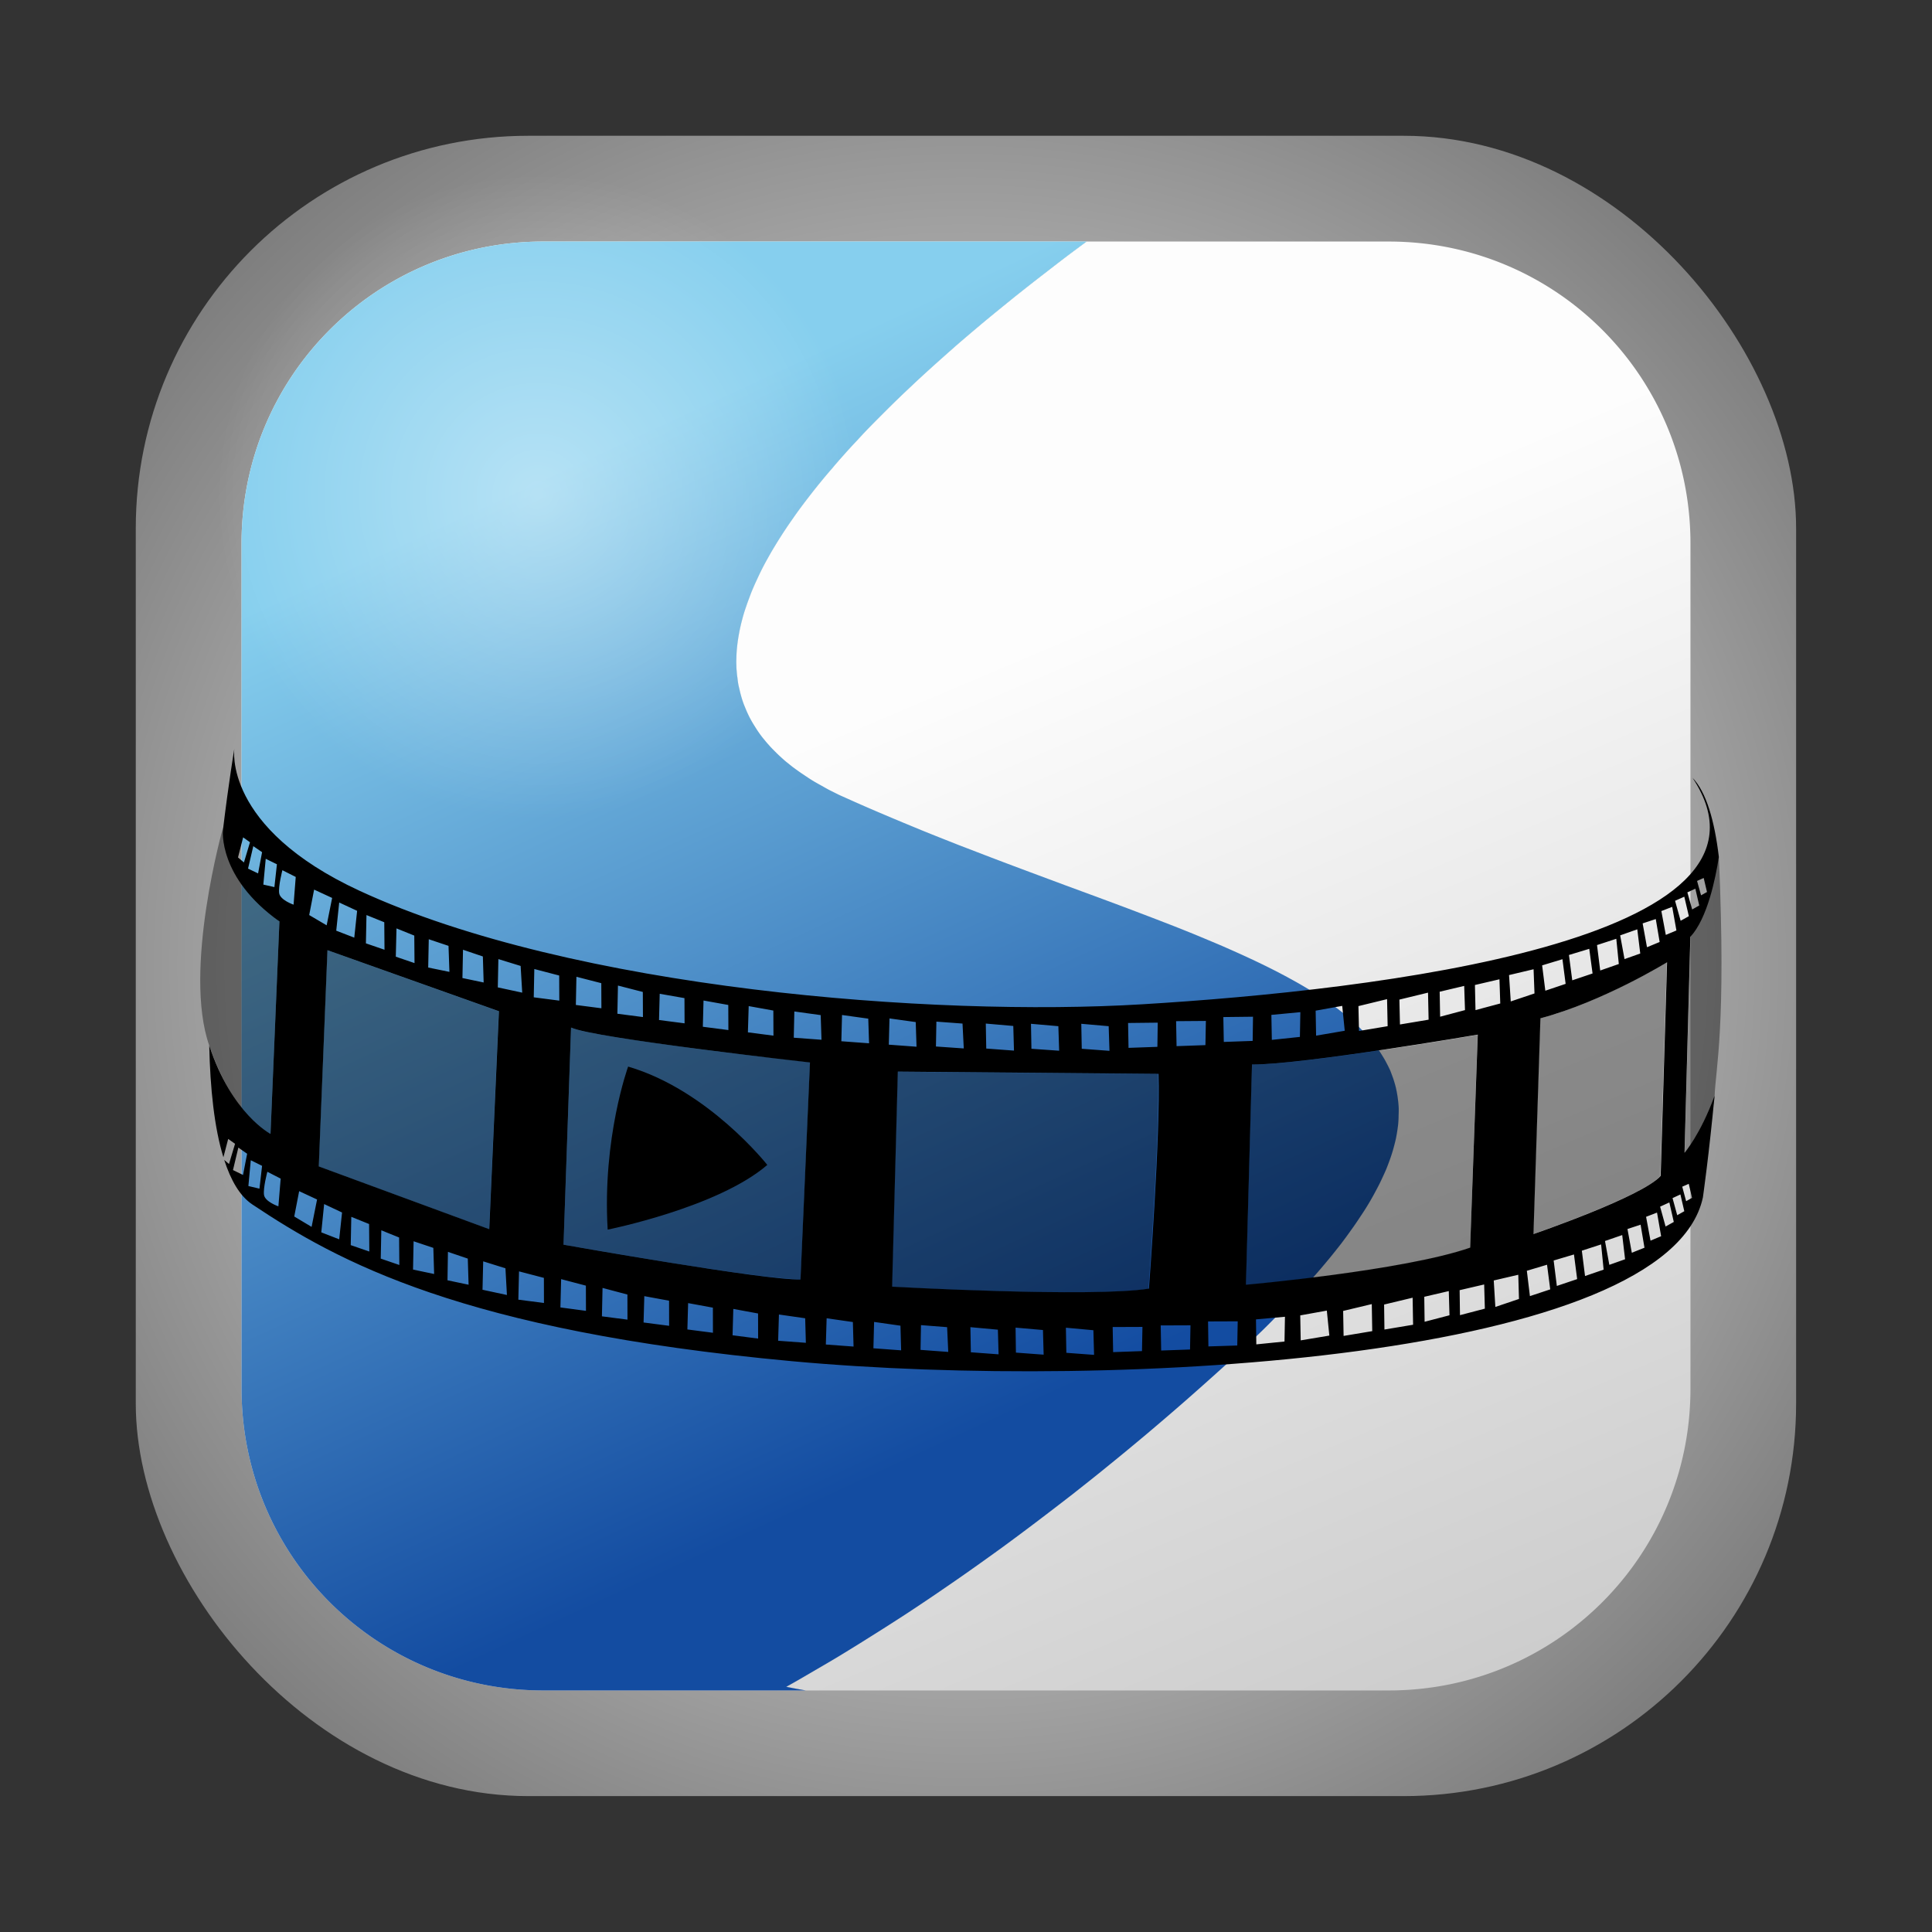 <?xml version="1.0" encoding="UTF-8" standalone="no"?>
<svg
   width="64"
   height="64"
   version="1.1"
   viewBox="0 0 16.933 16.933"
   id="svg21"
   sodipodi:docname="openshot.svg"
   inkscape:version="1.3.2 (091e20ef0f, 2023-11-25, custom)"
   xmlns:inkscape="http://www.inkscape.org/namespaces/inkscape"
   xmlns:sodipodi="http://sodipodi.sourceforge.net/DTD/sodipodi-0.dtd"
   xmlns:xlink="http://www.w3.org/1999/xlink"
   xmlns="http://www.w3.org/2000/svg"
   xmlns:svg="http://www.w3.org/2000/svg">
  <rect x="0" y="0" width="16.933" height="16.933" fill="#333333" stroke="none"/>
  <sodipodi:namedview
     id="namedview23"
     pagecolor="#ffffff"
     bordercolor="#999999"
     borderopacity="1"
     inkscape:showpageshadow="0"
     inkscape:pageopacity="0"
     inkscape:pagecheckerboard="0"
     inkscape:deskcolor="#d1d1d1"
     showgrid="false"
     inkscape:zoom="9.3912619"
     inkscape:cx="21.083429"
     inkscape:cy="33.328854"
     inkscape:window-width="1920"
     inkscape:window-height="995"
     inkscape:window-x="0"
     inkscape:window-y="0"
     inkscape:window-maximized="1"
     inkscape:current-layer="svg21" />
  <defs
     id="defs5">
    <linearGradient
       id="linearGradient49"
       inkscape:collect="always">
      <stop
         style="stop-color:#ffffff;stop-opacity:1;"
         offset="0"
         id="stop49" />
      <stop
         style="stop-color:#727272;stop-opacity:1;"
         offset="1"
         id="stop50" />
    </linearGradient>
    <linearGradient
       id="linearGradient20"
       inkscape:collect="always">
      <stop
         style="stop-color:#fdfdfd;stop-opacity:1"
         offset="0"
         id="stop20" />
      <stop
         style="stop-color:#c9c9c9;stop-opacity:1"
         offset="1"
         id="stop21" />
    </linearGradient>
    <linearGradient
       id="linearGradient18"
       inkscape:collect="always">
      <stop
         style="stop-color:#86cfee;stop-opacity:1"
         offset="0"
         id="stop18" />
      <stop
         style="stop-color:#134ca1;stop-opacity:1"
         offset="1"
         id="stop19" />
    </linearGradient>
    <filter
       id="a"
       x="-0.06"
       y="-0.06"
       width="1.12"
       height="1.12"
       color-interpolation-filters="sRGB">
      <feGaussianBlur
         stdDeviation="0.146"
         id="feGaussianBlur2" />
    </filter>
    <radialGradient
       id="radialGradient44808"
       cx="8.467"
       cy="8.467"
       r="5.292"
       gradientUnits="userSpaceOnUse"
       gradientTransform="matrix(1.368,0,0,1.368,-21.523,-3.116)">
      <stop
         stop-color="#fff"
         offset="0"
         id="stop328" />
      <stop
         stop-color="#f2f2f2"
         offset=".795"
         id="stop330" />
      <stop
         stop-color="#727272"
         offset="1"
         id="stop332" />
    </radialGradient>
    <linearGradient
       id="linearGradient7170"
       x1="-25.501"
       x2="-22.095"
       y1="5.607"
       y2="12.71"
       gradientUnits="userSpaceOnUse"
       gradientTransform="matrix(1.368,0,0,1.368,25.812,-3.16)">
      <stop
         stop-color="#fdfdfd"
         offset="0"
         id="stop311" />
      <stop
         stop-color="#ddd"
         offset=".761"
         id="stop313" />
      <stop
         stop-color="#b2b2b2"
         offset="1"
         id="stop315" />
    </linearGradient>
    <linearGradient
       id="linearGradient31054"
       x1="-28.646"
       x2="-26.108"
       y1="5.584"
       y2="11.61"
       gradientUnits="userSpaceOnUse"
       gradientTransform="matrix(1.368,0,0,1.368,25.812,-3.16)">
      <stop
         stop-color="#86cfee"
         offset="0"
         id="stop318" />
      <stop
         stop-color="#134ca1"
         offset="1"
         id="stop320" />
    </linearGradient>
    <radialGradient
       id="radialGradient39408"
       cx="-28.54"
       cy="7.465"
       r="0.932"
       gradientTransform="matrix(1.942,0,0,1.942,41.517,-8.256)"
       gradientUnits="userSpaceOnUse">
      <stop
         stop-color="#fff"
         stop-opacity=".8"
         offset="0"
         id="stop323" />
      <stop
         stop-color="#fff"
         stop-opacity="0"
         offset="1"
         id="stop325" />
    </radialGradient>
    <linearGradient
       id="linearGradient982"
       x1="3.969"
       x2="3.969"
       y1="8.978"
       y2="0.541"
       gradientTransform="matrix(0.917,0,0,0.917,0.705,0.705)"
       gradientUnits="userSpaceOnUse">
      <stop
         stop-color="#464646"
         offset="0"
         id="stop1" />
      <stop
         stop-color="#a3a3a3"
         offset="1"
         id="stop2" />
    </linearGradient>
    <linearGradient
       id="linearGradient950"
       x1="3.969"
       x2="3.969"
       y1="16.169"
       y2="0.541"
       gradientTransform="matrix(0.8,0,0,0.8,1.693,1.693)"
       gradientUnits="userSpaceOnUse">
      <stop
         stop-color="#e8e8e8"
         offset="0"
         id="stop3" />
      <stop
         stop-color="#fdfdfd"
         offset="1"
         id="stop4" />
    </linearGradient>
    <linearGradient
       id="linearGradient16450"
       x1="66.501"
       x2="66.501"
       y1="32.071"
       y2="105.31"
       gradientTransform="matrix(0.111,0,0,0.111,1.427,1.23)"
       gradientUnits="userSpaceOnUse">
      <stop
         stop-color="#f35f38"
         offset="0"
         id="stop5" />
      <stop
         stop-color="#d98775"
         offset="1"
         id="stop6" />
    </linearGradient>
    <linearGradient
       id="linearGradient16452"
       x1="-17.133"
       x2="91.4"
       y1="34.298"
       y2="83.184"
       gradientTransform="matrix(0.111,0,0,0.111,1.299,1.373)"
       gradientUnits="userSpaceOnUse">
      <stop
         stop-color="#f3f038"
         offset="0"
         id="stop7" />
      <stop
         stop-color="#f3f038"
         stop-opacity="0"
         offset="1"
         id="stop8" />
    </linearGradient>
    <linearGradient
       id="linearGradient16454"
       x1="17.035"
       x2="17.035"
       y1="20.053"
       y2="27.336"
       gradientTransform="matrix(0.421,0,0,0.421,1.299,1.373)"
       gradientUnits="userSpaceOnUse">
      <stop
         stop-color="#12a1f4"
         offset="0"
         id="stop9" />
      <stop
         stop-color="#2fc5f5"
         stop-opacity=".982"
         offset="1"
         id="stop10" />
    </linearGradient>
    <linearGradient
       id="linearGradient16456"
       x1="59.967"
       x2="63.122"
       y1="71.893"
       y2="81.853"
       gradientTransform="matrix(0.111,0,0,0.111,1.299,1.373)"
       gradientUnits="userSpaceOnUse">
      <stop
         stop-color="#54cbf7"
         offset="0"
         id="stop11" />
      <stop
         stop-color="#54cbf7"
         stop-opacity="0"
         offset="1"
         id="stop12" />
    </linearGradient>
    <linearGradient
       inkscape:collect="always"
       xlink:href="#linearGradient18"
       id="linearGradient19"
       x1="4.189"
       y1="4.434"
       x2="8.047"
       y2="12.78"
       gradientUnits="userSpaceOnUse" />
    <radialGradient
       inkscape:collect="always"
       xlink:href="#radialGradient39408"
       id="radialGradient19"
       gradientUnits="userSpaceOnUse"
       gradientTransform="matrix(3.048,0,0,3.048,91.707,-18.411)"
       cx="-28.54"
       cy="7.465"
       r="0.932" />
    <linearGradient
       inkscape:collect="always"
       xlink:href="#linearGradient20"
       id="linearGradient21"
       x1="10.635"
       y1="4.957"
       x2="14.816"
       y2="14.816"
       gradientUnits="userSpaceOnUse" />
    <radialGradient
       inkscape:collect="always"
       xlink:href="#linearGradient49"
       id="radialGradient50"
       cx="8.467"
       cy="8.467"
       fx="8.467"
       fy="8.467"
       r="7.276"
       gradientUnits="userSpaceOnUse"
       gradientTransform="matrix(1.334,0,0,1.334,-2.828,-2.828)" />
  </defs>
  <rect
     x="1.19"
     y="1.19"
     width="14.552"
     height="14.552"
     ry="3.44"
     stroke-opacity="0.953"
     stroke-width="0.083"
     id="rect12"
     style="fill:url(#radialGradient50);fill-opacity:1" />
  <path
     id="rect13"
     style="fill:url(#linearGradient950)"
     d="M 7.401 3.981 C 7.437 3.94 7.475 3.899 7.513 3.859 C 7.551 3.818 7.588 3.778 7.627 3.738 C 7.588 3.778 7.55 3.818 7.513 3.859 C 7.475 3.899 7.437 3.94 7.401 3.981 z " />
  <path
     id="path16"
     style="fill:url(#linearGradient950)"
     d="M 7.095 4.347 C 7.126 4.307 7.159 4.266 7.192 4.225 C 7.226 4.184 7.26 4.143 7.295 4.103 C 7.26 4.143 7.225 4.184 7.192 4.225 C 7.158 4.266 7.126 4.307 7.095 4.347 z " />
  <path
     id="path8"
     style="fill:url(#linearGradient950)"
     d="M 4.762 2.117 C 3.297 2.117 2.117 3.297 2.117 4.762 L 2.117 7.066 A 6.515 6.515 0 0 1 2.32 6.364 A 6.515 6.515 0 0 0 2.117 7.066 L 2.117 9.86 A 6.515 6.515 0 0 0 2.343 10.633 A 6.515 6.515 0 0 1 2.117 9.86 L 2.117 12.171 C 2.117 13.636 3.297 14.816 4.762 14.816 L 7.062 14.816 A 6.515 6.515 0 0 1 6.891 14.784 A 6.515 6.515 0 0 1 6.131 14.536 A 6.515 6.515 0 0 0 6.891 14.784 C 6.964 14.744 7.036 14.702 7.111 14.658 C 7.195 14.609 7.282 14.559 7.369 14.506 C 7.456 14.453 7.545 14.398 7.635 14.341 C 7.725 14.285 7.817 14.226 7.91 14.166 C 8.004 14.105 8.098 14.042 8.194 13.977 C 8.289 13.912 8.387 13.845 8.485 13.776 C 8.583 13.707 8.682 13.636 8.783 13.563 C 8.884 13.489 8.986 13.413 9.089 13.335 C 9.192 13.257 9.296 13.177 9.402 13.095 C 9.507 13.012 9.614 12.928 9.721 12.84 C 9.829 12.753 9.937 12.663 10.047 12.571 C 10.156 12.479 10.267 12.384 10.378 12.287 C 10.489 12.19 10.601 12.09 10.714 11.988 C 10.771 11.937 10.826 11.886 10.879 11.836 C 10.932 11.787 10.984 11.738 11.034 11.69 C 11.084 11.642 11.132 11.594 11.178 11.547 C 11.225 11.501 11.27 11.455 11.313 11.409 C 11.356 11.364 11.398 11.32 11.438 11.276 C 11.478 11.232 11.516 11.188 11.553 11.146 C 11.59 11.103 11.625 11.061 11.659 11.02 C 11.693 10.978 11.725 10.938 11.756 10.898 C 11.786 10.858 11.816 10.818 11.843 10.779 C 11.871 10.741 11.897 10.702 11.922 10.664 C 11.947 10.627 11.971 10.59 11.993 10.553 C 12.015 10.517 12.035 10.481 12.054 10.445 C 12.073 10.41 12.091 10.376 12.107 10.341 C 12.123 10.307 12.139 10.273 12.153 10.239 C 12.166 10.206 12.178 10.174 12.189 10.142 C 12.2 10.11 12.21 10.077 12.218 10.046 C 12.226 10.015 12.234 9.985 12.239 9.955 C 12.245 9.924 12.249 9.894 12.253 9.865 C 12.256 9.835 12.258 9.806 12.258 9.778 C 12.259 9.75 12.26 9.721 12.258 9.694 C 12.256 9.666 12.253 9.639 12.249 9.612 C 12.245 9.585 12.24 9.559 12.234 9.533 C 12.228 9.507 12.22 9.481 12.212 9.456 C 12.203 9.431 12.194 9.406 12.184 9.381 C 12.173 9.357 12.161 9.333 12.148 9.309 C 12.136 9.285 12.121 9.262 12.107 9.239 C 12.092 9.215 12.076 9.192 12.059 9.169 C 12.042 9.147 12.024 9.124 12.005 9.102 C 11.986 9.08 11.967 9.059 11.946 9.037 C 11.925 9.015 11.903 8.994 11.881 8.973 C 11.858 8.952 11.835 8.931 11.81 8.91 C 11.786 8.89 11.76 8.87 11.734 8.849 C 11.708 8.829 11.681 8.81 11.653 8.791 C 11.625 8.771 11.596 8.751 11.567 8.732 C 11.537 8.712 11.506 8.693 11.475 8.674 C 11.444 8.655 11.413 8.637 11.38 8.618 C 11.347 8.599 11.313 8.581 11.279 8.562 C 11.245 8.544 11.209 8.525 11.174 8.507 C 11.102 8.47 11.029 8.435 10.952 8.399 C 10.875 8.363 10.796 8.328 10.714 8.292 C 10.632 8.257 10.548 8.222 10.461 8.186 C 10.375 8.151 10.287 8.116 10.196 8.081 C 10.106 8.046 10.013 8.011 9.919 7.975 C 9.731 7.904 9.535 7.832 9.334 7.758 C 9.133 7.683 8.927 7.607 8.717 7.527 C 8.612 7.487 8.506 7.446 8.399 7.405 C 8.293 7.363 8.186 7.321 8.078 7.277 C 7.971 7.233 7.862 7.188 7.754 7.142 C 7.645 7.096 7.537 7.049 7.428 7 C 7.401 6.988 7.374 6.976 7.348 6.964 C 7.322 6.951 7.296 6.938 7.272 6.926 C 7.247 6.913 7.223 6.899 7.2 6.886 C 7.176 6.873 7.153 6.86 7.131 6.847 C 7.109 6.834 7.088 6.82 7.067 6.806 C 7.046 6.792 7.025 6.778 7.005 6.764 C 6.985 6.75 6.966 6.736 6.947 6.722 C 6.929 6.708 6.911 6.693 6.893 6.679 C 6.875 6.664 6.858 6.649 6.842 6.634 C 6.825 6.619 6.81 6.604 6.795 6.589 C 6.78 6.574 6.765 6.559 6.751 6.544 C 6.737 6.528 6.723 6.513 6.71 6.497 C 6.697 6.481 6.684 6.466 6.672 6.45 C 6.66 6.434 6.649 6.418 6.638 6.402 C 6.627 6.385 6.617 6.369 6.607 6.353 C 6.597 6.337 6.587 6.32 6.578 6.303 C 6.569 6.287 6.561 6.27 6.553 6.253 C 6.545 6.236 6.538 6.219 6.531 6.202 C 6.524 6.185 6.517 6.168 6.511 6.15 C 6.505 6.133 6.5 6.116 6.495 6.098 C 6.49 6.081 6.486 6.064 6.482 6.046 C 6.478 6.028 6.473 6.01 6.47 5.992 C 6.467 5.974 6.465 5.957 6.463 5.939 C 6.46 5.921 6.458 5.902 6.457 5.884 C 6.455 5.866 6.454 5.848 6.454 5.83 C 6.453 5.811 6.453 5.792 6.454 5.774 C 6.454 5.755 6.455 5.737 6.456 5.718 C 6.457 5.699 6.459 5.68 6.461 5.662 C 6.465 5.624 6.471 5.586 6.478 5.548 C 6.485 5.51 6.494 5.471 6.504 5.433 C 6.514 5.394 6.526 5.354 6.54 5.315 C 6.553 5.276 6.568 5.237 6.583 5.197 C 6.599 5.157 6.616 5.118 6.635 5.078 C 6.653 5.038 6.673 4.997 6.694 4.957 C 6.715 4.917 6.738 4.877 6.761 4.836 C 6.785 4.796 6.809 4.756 6.835 4.715 C 6.861 4.674 6.888 4.633 6.916 4.592 C 6.944 4.552 6.972 4.511 7.002 4.47 C 7.031 4.43 7.063 4.388 7.095 4.347 C 7.126 4.307 7.158 4.266 7.192 4.225 C 7.225 4.184 7.26 4.143 7.295 4.103 C 7.329 4.062 7.365 4.021 7.401 3.981 C 7.437 3.94 7.475 3.899 7.513 3.859 C 7.55 3.818 7.588 3.778 7.627 3.738 C 7.666 3.698 7.706 3.658 7.746 3.618 C 7.786 3.578 7.826 3.538 7.867 3.499 C 7.908 3.459 7.949 3.42 7.991 3.381 C 8.032 3.342 8.074 3.303 8.117 3.264 C 8.201 3.187 8.287 3.111 8.373 3.035 C 8.459 2.96 8.547 2.886 8.634 2.813 C 8.721 2.741 8.809 2.67 8.895 2.6 C 8.982 2.531 9.068 2.463 9.154 2.397 C 9.239 2.331 9.323 2.266 9.406 2.204 C 9.447 2.174 9.485 2.145 9.524 2.117 L 7.066 2.117 A 6.515 6.515 0 0 0 6.364 2.32 A 6.515 6.515 0 0 1 7.066 2.117 L 4.762 2.117 z M 6.181 2.386 A 6.515 6.515 0 0 0 5.601 2.636 A 6.515 6.515 0 0 1 6.181 2.386 z M 5.502 2.682 A 6.515 6.515 0 0 0 4.88 3.05 A 6.515 6.515 0 0 1 5.502 2.682 z M 4.727 3.157 A 6.515 6.515 0 0 0 4.254 3.524 A 6.515 6.515 0 0 1 4.727 3.157 z M 4.136 3.622 A 6.515 6.515 0 0 0 3.622 4.136 A 6.515 6.515 0 0 1 4.136 3.622 z M 3.524 4.254 A 6.515 6.515 0 0 0 3.157 4.727 A 6.515 6.515 0 0 1 3.524 4.254 z M 3.05 4.88 A 6.515 6.515 0 0 0 2.682 5.502 A 6.515 6.515 0 0 1 3.05 4.88 z M 2.636 5.601 A 6.515 6.515 0 0 0 2.386 6.181 A 6.515 6.515 0 0 1 2.636 5.601 z M 2.41 10.815 A 6.515 6.515 0 0 0 2.741 11.548 A 6.515 6.515 0 0 0 3.169 12.228 A 6.515 6.515 0 0 1 2.741 11.548 A 6.515 6.515 0 0 1 2.41 10.815 z M 3.286 12.387 A 6.515 6.515 0 0 0 3.803 13.002 A 6.515 6.515 0 0 0 4.399 13.536 A 6.515 6.515 0 0 1 3.803 13.002 A 6.515 6.515 0 0 1 3.286 12.387 z M 4.559 13.661 A 6.515 6.515 0 0 0 5.223 14.108 A 6.515 6.515 0 0 0 5.942 14.46 A 6.515 6.515 0 0 1 5.223 14.108 A 6.515 6.515 0 0 1 4.559 13.661 z " />
  <path
     id="path7"
     d="M 9.524 2.117 C 9.485 2.145 9.447 2.174 9.406 2.204 C 9.323 2.266 9.239 2.331 9.154 2.397 C 9.068 2.463 8.982 2.531 8.895 2.6 C 8.809 2.67 8.721 2.741 8.634 2.813 C 8.547 2.886 8.459 2.96 8.373 3.035 C 8.287 3.111 8.201 3.187 8.117 3.264 C 8.074 3.303 8.032 3.342 7.991 3.381 C 7.949 3.42 7.908 3.459 7.867 3.499 C 7.826 3.538 7.786 3.578 7.746 3.618 C 7.706 3.658 7.666 3.698 7.627 3.738 C 7.588 3.778 7.551 3.818 7.513 3.859 C 7.475 3.899 7.437 3.94 7.401 3.981 C 7.365 4.021 7.329 4.062 7.295 4.103 C 7.26 4.143 7.226 4.184 7.192 4.225 C 7.159 4.266 7.126 4.307 7.095 4.347 C 7.063 4.388 7.032 4.43 7.002 4.47 C 6.972 4.511 6.944 4.552 6.916 4.592 C 6.888 4.633 6.861 4.674 6.835 4.715 C 6.809 4.756 6.785 4.796 6.761 4.836 C 6.738 4.877 6.715 4.917 6.694 4.957 C 6.673 4.997 6.654 5.038 6.635 5.078 C 6.617 5.118 6.599 5.157 6.583 5.197 C 6.568 5.237 6.553 5.276 6.54 5.315 C 6.526 5.354 6.514 5.394 6.504 5.433 C 6.494 5.471 6.485 5.51 6.478 5.548 C 6.471 5.586 6.465 5.624 6.461 5.662 C 6.459 5.68 6.458 5.699 6.456 5.718 C 6.455 5.737 6.454 5.755 6.454 5.774 C 6.453 5.792 6.453 5.811 6.454 5.83 C 6.454 5.848 6.455 5.866 6.457 5.884 C 6.458 5.902 6.46 5.921 6.463 5.939 C 6.465 5.957 6.467 5.974 6.47 5.992 C 6.473 6.01 6.478 6.028 6.482 6.046 C 6.486 6.064 6.49 6.081 6.495 6.098 C 6.5 6.116 6.505 6.133 6.511 6.15 C 6.517 6.168 6.524 6.185 6.531 6.202 C 6.538 6.219 6.545 6.236 6.553 6.253 C 6.561 6.27 6.569 6.287 6.578 6.303 C 6.587 6.32 6.597 6.337 6.607 6.353 C 6.617 6.369 6.627 6.385 6.638 6.402 C 6.649 6.418 6.66 6.434 6.672 6.45 C 6.684 6.466 6.697 6.481 6.71 6.497 C 6.723 6.513 6.737 6.528 6.751 6.544 C 6.765 6.559 6.78 6.574 6.795 6.589 C 6.81 6.604 6.825 6.619 6.842 6.634 C 6.858 6.649 6.875 6.664 6.893 6.679 C 6.911 6.693 6.929 6.708 6.947 6.722 C 6.966 6.736 6.985 6.75 7.005 6.764 C 7.025 6.778 7.046 6.792 7.067 6.806 C 7.088 6.82 7.109 6.834 7.131 6.847 C 7.153 6.86 7.176 6.873 7.2 6.886 C 7.223 6.899 7.247 6.913 7.272 6.926 C 7.296 6.938 7.322 6.951 7.348 6.964 C 7.374 6.976 7.401 6.988 7.428 7 C 7.537 7.049 7.645 7.096 7.754 7.142 C 7.862 7.188 7.971 7.233 8.078 7.277 C 8.186 7.321 8.293 7.363 8.399 7.405 C 8.506 7.446 8.612 7.487 8.717 7.527 C 8.927 7.607 9.133 7.683 9.334 7.758 C 9.535 7.832 9.731 7.904 9.919 7.975 C 10.013 8.011 10.106 8.046 10.196 8.081 C 10.287 8.116 10.375 8.151 10.461 8.186 C 10.548 8.222 10.632 8.257 10.714 8.292 C 10.796 8.328 10.875 8.363 10.952 8.399 C 11.029 8.435 11.102 8.47 11.174 8.507 C 11.209 8.525 11.245 8.544 11.279 8.562 C 11.313 8.581 11.347 8.599 11.38 8.618 C 11.413 8.637 11.444 8.655 11.475 8.674 C 11.506 8.693 11.537 8.712 11.567 8.732 C 11.596 8.751 11.625 8.771 11.653 8.791 C 11.681 8.81 11.708 8.829 11.734 8.849 C 11.76 8.87 11.786 8.89 11.81 8.91 C 11.835 8.931 11.858 8.952 11.881 8.973 C 11.903 8.994 11.925 9.015 11.946 9.037 C 11.967 9.059 11.986 9.08 12.005 9.102 C 12.024 9.124 12.042 9.147 12.059 9.169 C 12.076 9.192 12.092 9.215 12.107 9.239 C 12.121 9.262 12.136 9.285 12.148 9.309 C 12.161 9.333 12.173 9.357 12.184 9.381 C 12.194 9.406 12.203 9.431 12.212 9.456 C 12.22 9.481 12.228 9.507 12.235 9.533 C 12.24 9.555 12.244 9.577 12.247 9.6 C 12.248 9.604 12.249 9.608 12.249 9.612 C 12.253 9.639 12.256 9.666 12.258 9.694 C 12.26 9.721 12.259 9.75 12.258 9.778 C 12.258 9.806 12.256 9.835 12.253 9.865 C 12.249 9.894 12.245 9.924 12.239 9.955 C 12.234 9.985 12.226 10.015 12.218 10.046 C 12.21 10.077 12.2 10.11 12.189 10.142 C 12.178 10.174 12.166 10.206 12.153 10.239 C 12.139 10.273 12.124 10.307 12.108 10.341 C 12.091 10.376 12.073 10.41 12.054 10.445 C 12.035 10.481 12.015 10.517 11.993 10.553 C 11.971 10.59 11.947 10.627 11.922 10.664 C 11.897 10.702 11.871 10.741 11.843 10.779 C 11.816 10.818 11.787 10.858 11.756 10.898 C 11.725 10.938 11.693 10.978 11.659 11.02 C 11.625 11.061 11.59 11.103 11.553 11.146 C 11.516 11.188 11.478 11.232 11.438 11.276 C 11.398 11.32 11.356 11.364 11.313 11.409 C 11.27 11.455 11.225 11.501 11.178 11.547 C 11.132 11.594 11.084 11.642 11.034 11.69 C 10.984 11.738 10.932 11.787 10.879 11.836 C 10.826 11.886 10.771 11.937 10.714 11.988 C 10.601 12.09 10.489 12.19 10.378 12.287 C 10.267 12.384 10.156 12.479 10.047 12.571 C 9.937 12.663 9.829 12.753 9.721 12.84 C 9.614 12.928 9.507 13.012 9.402 13.095 C 9.296 13.177 9.192 13.257 9.089 13.335 C 8.986 13.413 8.884 13.489 8.783 13.563 C 8.682 13.636 8.583 13.707 8.485 13.776 C 8.387 13.845 8.289 13.912 8.194 13.977 C 8.098 14.042 8.004 14.105 7.91 14.166 C 7.817 14.226 7.725 14.285 7.635 14.341 C 7.545 14.398 7.456 14.453 7.369 14.506 C 7.282 14.559 7.195 14.609 7.111 14.658 C 7.036 14.702 6.964 14.744 6.891 14.784 A 6.515 6.515 0 0 0 7.062 14.816 L 9.867 14.816 A 6.515 6.515 0 0 0 10.569 14.613 A 6.515 6.515 0 0 1 9.867 14.816 L 12.171 14.816 C 13.636 14.816 14.816 13.636 14.816 12.171 L 14.816 9.867 A 6.515 6.515 0 0 1 14.613 10.569 A 6.515 6.515 0 0 0 14.816 9.867 L 14.816 7.058 A 6.515 6.515 0 0 0 14.614 6.359 A 6.515 6.515 0 0 1 14.816 7.058 L 14.816 4.762 C 14.816 3.297 13.636 2.117 12.171 2.117 L 9.868 2.117 A 6.515 6.515 0 0 1 10.569 2.319 A 6.515 6.515 0 0 0 9.868 2.117 L 9.525 2.117 L 9.524 2.117 z M 10.754 2.386 A 6.515 6.515 0 0 1 11.33 2.635 A 6.515 6.515 0 0 0 10.754 2.386 z M 11.43 2.681 A 6.515 6.515 0 0 1 12.053 3.049 A 6.515 6.515 0 0 0 11.43 2.681 z M 12.202 3.153 A 6.515 6.515 0 0 1 12.679 3.522 A 6.515 6.515 0 0 0 12.202 3.153 z M 12.796 3.62 A 6.515 6.515 0 0 1 13.307 4.131 A 6.515 6.515 0 0 0 12.796 3.62 z M 13.411 4.254 A 6.515 6.515 0 0 1 13.776 4.724 A 6.515 6.515 0 0 0 13.411 4.254 z M 13.881 4.873 A 6.515 6.515 0 0 1 14.249 5.496 A 6.515 6.515 0 0 0 13.881 4.873 z M 14.298 5.601 A 6.515 6.515 0 0 1 14.545 6.171 A 6.515 6.515 0 0 0 14.298 5.601 z M 14.547 10.752 A 6.515 6.515 0 0 1 14.297 11.332 A 6.515 6.515 0 0 0 14.547 10.752 z M 14.251 11.431 A 6.515 6.515 0 0 1 13.883 12.053 A 6.515 6.515 0 0 0 14.251 11.431 z M 13.776 12.206 A 6.515 6.515 0 0 1 13.409 12.679 A 6.515 6.515 0 0 0 13.776 12.206 z M 13.311 12.797 A 6.515 6.515 0 0 1 12.797 13.311 A 6.515 6.515 0 0 0 13.311 12.797 z M 12.679 13.409 A 6.515 6.515 0 0 1 12.206 13.776 A 6.515 6.515 0 0 0 12.679 13.409 z M 12.053 13.883 A 6.515 6.515 0 0 1 11.431 14.251 A 6.515 6.515 0 0 0 12.053 13.883 z M 11.332 14.297 A 6.515 6.515 0 0 1 10.752 14.547 A 6.515 6.515 0 0 0 11.332 14.297 z "
     style="fill-opacity:1;fill:url(#linearGradient21)" />
  <path
     id="path18"
     d="M 4.762 2.117 C 3.297 2.117 2.117 3.297 2.117 4.762 L 2.117 7.066 A 6.515 6.515 0 0 1 2.32 6.364 A 6.515 6.515 0 0 0 2.117 7.066 L 2.117 9.86 A 6.515 6.515 0 0 0 2.343 10.633 A 6.515 6.515 0 0 1 2.117 9.86 L 2.117 12.171 C 2.117 13.636 3.297 14.816 4.762 14.816 L 7.062 14.816 A 6.515 6.515 0 0 1 6.891 14.784 A 6.515 6.515 0 0 1 6.131 14.536 A 6.515 6.515 0 0 0 6.891 14.784 C 6.964 14.744 7.036 14.702 7.111 14.658 C 7.195 14.609 7.282 14.559 7.369 14.506 C 7.456 14.453 7.545 14.398 7.635 14.341 C 7.725 14.285 7.817 14.226 7.91 14.166 C 8.004 14.105 8.098 14.042 8.194 13.977 C 8.289 13.912 8.387 13.845 8.485 13.776 C 8.583 13.707 8.682 13.636 8.783 13.563 C 8.884 13.489 8.986 13.413 9.089 13.335 C 9.192 13.257 9.296 13.177 9.402 13.095 C 9.507 13.012 9.614 12.928 9.721 12.84 C 9.829 12.753 9.937 12.663 10.047 12.571 C 10.156 12.479 10.267 12.384 10.378 12.287 C 10.489 12.19 10.601 12.09 10.714 11.988 C 10.771 11.937 10.826 11.886 10.879 11.836 C 10.932 11.787 10.984 11.738 11.034 11.69 C 11.084 11.642 11.132 11.594 11.178 11.547 C 11.225 11.501 11.27 11.455 11.313 11.409 C 11.356 11.364 11.398 11.32 11.438 11.276 C 11.478 11.232 11.516 11.188 11.553 11.146 C 11.59 11.103 11.625 11.061 11.659 11.02 C 11.693 10.978 11.725 10.938 11.756 10.898 C 11.786 10.858 11.816 10.818 11.843 10.779 C 11.871 10.741 11.897 10.702 11.922 10.664 C 11.947 10.627 11.971 10.59 11.993 10.553 C 12.015 10.517 12.035 10.481 12.054 10.445 C 12.073 10.41 12.091 10.376 12.107 10.341 C 12.123 10.307 12.139 10.273 12.153 10.239 C 12.166 10.206 12.178 10.174 12.189 10.142 C 12.2 10.11 12.21 10.077 12.218 10.046 C 12.226 10.015 12.234 9.985 12.239 9.955 C 12.245 9.924 12.249 9.894 12.253 9.865 C 12.256 9.835 12.258 9.806 12.258 9.778 C 12.259 9.75 12.26 9.721 12.258 9.694 C 12.256 9.666 12.253 9.639 12.249 9.612 C 12.245 9.585 12.24 9.559 12.234 9.533 C 12.228 9.507 12.22 9.481 12.212 9.456 C 12.203 9.431 12.194 9.406 12.184 9.381 C 12.173 9.357 12.161 9.333 12.148 9.309 C 12.136 9.285 12.121 9.262 12.107 9.239 C 12.092 9.215 12.076 9.192 12.059 9.169 C 12.042 9.147 12.024 9.124 12.005 9.102 C 11.986 9.08 11.967 9.059 11.946 9.037 C 11.925 9.015 11.903 8.994 11.881 8.973 C 11.858 8.952 11.835 8.931 11.81 8.91 C 11.786 8.89 11.76 8.87 11.734 8.849 C 11.708 8.829 11.681 8.81 11.653 8.791 C 11.625 8.771 11.596 8.751 11.567 8.732 C 11.537 8.712 11.506 8.693 11.475 8.674 C 11.444 8.655 11.413 8.637 11.38 8.618 C 11.347 8.599 11.313 8.581 11.279 8.562 C 11.245 8.544 11.209 8.525 11.174 8.507 C 11.102 8.47 11.029 8.435 10.952 8.399 C 10.875 8.363 10.796 8.328 10.714 8.292 C 10.632 8.257 10.548 8.222 10.461 8.186 C 10.375 8.151 10.287 8.116 10.196 8.081 C 10.106 8.046 10.013 8.011 9.919 7.975 C 9.731 7.904 9.535 7.832 9.334 7.758 C 9.133 7.683 8.927 7.607 8.717 7.527 C 8.612 7.487 8.506 7.446 8.399 7.405 C 8.293 7.363 8.186 7.321 8.078 7.277 C 7.971 7.233 7.862 7.188 7.754 7.142 C 7.645 7.096 7.537 7.049 7.428 7 C 7.401 6.988 7.374 6.976 7.348 6.964 C 7.322 6.951 7.296 6.938 7.272 6.926 C 7.247 6.913 7.223 6.899 7.2 6.886 C 7.176 6.873 7.153 6.86 7.131 6.847 C 7.109 6.834 7.088 6.82 7.067 6.806 C 7.046 6.792 7.025 6.778 7.005 6.764 C 6.985 6.75 6.966 6.736 6.947 6.722 C 6.929 6.708 6.911 6.693 6.893 6.679 C 6.875 6.664 6.858 6.649 6.842 6.634 C 6.825 6.619 6.81 6.604 6.795 6.589 C 6.78 6.574 6.765 6.559 6.751 6.544 C 6.737 6.528 6.723 6.513 6.71 6.497 C 6.697 6.481 6.684 6.466 6.672 6.45 C 6.66 6.434 6.649 6.418 6.638 6.402 C 6.627 6.385 6.617 6.369 6.607 6.353 C 6.597 6.337 6.587 6.32 6.578 6.303 C 6.569 6.287 6.561 6.27 6.553 6.253 C 6.545 6.236 6.538 6.219 6.531 6.202 C 6.524 6.185 6.517 6.168 6.511 6.15 C 6.505 6.133 6.5 6.116 6.495 6.098 C 6.49 6.081 6.486 6.064 6.482 6.046 C 6.478 6.028 6.473 6.01 6.47 5.992 C 6.467 5.974 6.465 5.957 6.463 5.939 C 6.46 5.921 6.458 5.902 6.457 5.884 C 6.455 5.866 6.454 5.848 6.454 5.83 C 6.453 5.811 6.453 5.792 6.454 5.774 C 6.454 5.755 6.455 5.737 6.456 5.718 C 6.457 5.699 6.459 5.68 6.461 5.662 C 6.465 5.624 6.471 5.586 6.478 5.548 C 6.485 5.51 6.494 5.471 6.504 5.433 C 6.514 5.394 6.526 5.354 6.54 5.315 C 6.553 5.276 6.568 5.237 6.583 5.197 C 6.599 5.157 6.616 5.118 6.635 5.078 C 6.653 5.038 6.673 4.997 6.694 4.957 C 6.715 4.917 6.738 4.877 6.761 4.836 C 6.785 4.796 6.809 4.756 6.835 4.715 C 6.861 4.674 6.888 4.633 6.916 4.592 C 6.944 4.552 6.972 4.511 7.002 4.47 C 7.031 4.43 7.063 4.388 7.095 4.347 C 7.126 4.307 7.158 4.266 7.192 4.225 C 7.225 4.184 7.26 4.143 7.295 4.103 C 7.329 4.062 7.365 4.021 7.401 3.981 C 7.437 3.94 7.475 3.899 7.513 3.859 C 7.55 3.818 7.588 3.778 7.627 3.738 C 7.666 3.698 7.706 3.658 7.746 3.618 C 7.786 3.578 7.826 3.538 7.867 3.499 C 7.908 3.459 7.949 3.42 7.991 3.381 C 8.032 3.342 8.074 3.303 8.117 3.264 C 8.201 3.187 8.287 3.111 8.373 3.035 C 8.459 2.96 8.547 2.886 8.634 2.813 C 8.721 2.741 8.809 2.67 8.895 2.6 C 8.982 2.531 9.068 2.463 9.154 2.397 C 9.239 2.331 9.323 2.266 9.406 2.204 C 9.447 2.174 9.485 2.145 9.524 2.117 L 7.066 2.117 A 6.515 6.515 0 0 0 6.364 2.32 A 6.515 6.515 0 0 1 7.066 2.117 L 4.762 2.117 z M 6.181 2.386 A 6.515 6.515 0 0 0 5.601 2.636 A 6.515 6.515 0 0 1 6.181 2.386 z M 5.502 2.682 A 6.515 6.515 0 0 0 4.88 3.05 A 6.515 6.515 0 0 1 5.502 2.682 z M 4.727 3.157 A 6.515 6.515 0 0 0 4.254 3.524 A 6.515 6.515 0 0 1 4.727 3.157 z M 4.136 3.622 A 6.515 6.515 0 0 0 3.622 4.136 A 6.515 6.515 0 0 1 4.136 3.622 z M 3.524 4.254 A 6.515 6.515 0 0 0 3.157 4.727 A 6.515 6.515 0 0 1 3.524 4.254 z M 3.05 4.88 A 6.515 6.515 0 0 0 2.682 5.502 A 6.515 6.515 0 0 1 3.05 4.88 z M 2.636 5.601 A 6.515 6.515 0 0 0 2.386 6.181 A 6.515 6.515 0 0 1 2.636 5.601 z M 2.41 10.815 A 6.515 6.515 0 0 0 2.741 11.548 A 6.515 6.515 0 0 0 3.169 12.228 A 6.515 6.515 0 0 1 2.741 11.548 A 6.515 6.515 0 0 1 2.41 10.815 z M 3.286 12.387 A 6.515 6.515 0 0 0 3.803 13.002 A 6.515 6.515 0 0 0 4.399 13.536 A 6.515 6.515 0 0 1 3.803 13.002 A 6.515 6.515 0 0 1 3.286 12.387 z M 4.559 13.661 A 6.515 6.515 0 0 0 5.223 14.108 A 6.515 6.515 0 0 0 5.942 14.46 A 6.515 6.515 0 0 1 5.223 14.108 A 6.515 6.515 0 0 1 4.559 13.661 z "
     style="fill:url(#linearGradient19);fill-opacity:1" />
  <circle
     cx="4.702"
     cy="4.347"
     r="2.841"
     fill="url(#radialGradient39408)"
     opacity="0.5"
     style="fill:url(#radialGradient19);fill-rule:evenodd;stroke-width:2.147;paint-order:stroke fill markers"
     id="circle19" />
  <path
     d="m 2.054,6.561 c 0,0 -0.049,0.291 -0.1,0.713 -1.701e-4,0.002 -0.046,0.417 0.495,0.802 L 2.371,9.938 c 0,0 -0.34,-0.175 -0.537,-0.774 0.008,0.375 0.044,0.719 0.124,0.979 l 0.042,-0.161 0.06,0.043 -0.053,0.177 -0.042,-0.036 c 0.058,0.179 0.137,0.317 0.246,0.39 0.749,0.5 1.84,1.107 4.728,1.374 2.888,0.266 7.683,-0.026 7.986,-1.435 0,0 0.054,-0.377 0.102,-0.89 -0.125,0.342 -0.263,0.498 -0.263,0.498 l 0.051,-1.892 C 14.964,8.05 15.035,7.703 15.065,7.511 15.027,7.194 14.955,6.941 14.834,6.817 15.785,8.249 12.032,8.68 10.012,8.802 8.182,8.913 5.024,8.672 3.153,7.808 1.949,7.251 2.054,6.561 2.054,6.561 Z m 0.077,0.778 0.06,0.043 -0.053,0.177 -0.052,-0.044 z m 0.089,0.077 0.077,0.053 -0.035,0.186 -0.088,-0.042 z m 0.109,0.111 0.098,0.048 -0.022,0.2 -0.097,-0.022 z m 0.146,0.1 0.117,0.059 -0.019,0.243 c 0,0 -0.117,-0.04 -0.126,-0.1 -0.009,-0.06 0.028,-0.202 0.028,-0.202 z m 0.278,0.17 0.158,0.073 -0.048,0.24 -0.153,-0.09 z m 0.22,0.113 0.157,0.073 -0.025,0.235 -0.158,-0.061 z m 0.239,0.11 0.156,0.063 0.002,0.241 -0.163,-0.056 z m -0.342,0.308 1.503,0.535 -0.085,1.91 -1.494,-0.55 z m 0.605,-0.191 0.156,0.063 0.002,0.241 -0.164,-0.056 z m 0.283,0.095 0.173,0.058 0.008,0.228 -0.186,-0.038 z m 0.3,0.092 0.174,0.059 0.007,0.228 -0.186,-0.039 z m 0.31,0.082 0.195,0.06 0.014,0.234 -0.214,-0.046 z m 0.315,0.087 0.218,0.057 0.001,0.22 -0.224,-0.029 z m 0.369,0.068 0.218,0.056 0.001,0.22 -0.224,-0.029 z m 0.364,0.077 0.218,0.056 0.001,0.22 -0.224,-0.029 z M 5.782,8.71 5.999,8.748 6,8.969 5.776,8.94 Z M 5.005,9.006 c 0.192,0.093 2.094,0.306 2.094,0.306 L 7.016,11.213 C 6.724,11.226 4.939,10.909 4.939,10.909 Z m -2.916,1.052 0.077,0.054 -0.036,0.186 -0.088,-0.043 z M 6.166,8.769 6.383,8.808 6.384,9.028 6.16,8.999 Z m -3.968,1.4 0.099,0.049 -0.023,0.2 -0.097,-0.023 z m 0.145,0.101 0.117,0.06 -0.02,0.243 c 0,0 -0.117,-0.04 -0.126,-0.1 -0.009,-0.06 0.029,-0.202 0.029,-0.202 z m 4.219,-1.452 0.216,0.039 0.001,0.22 -0.224,-0.029 z m 0.4,0.047 0.231,0.032 0.007,0.216 -0.243,-0.018 z m -4.34,1.575 0.157,0.073 -0.048,0.24 -0.152,-0.091 z m 4.758,-1.544 0.23,0.032 0.007,0.216 -0.243,-0.018 z m -4.539,1.657 0.157,0.074 -0.025,0.235 -0.157,-0.061 z m 4.955,-1.627 0.23,0.032 0.007,0.216 -0.243,-0.018 z m -4.717,1.739 0.156,0.063 0.002,0.241 L 3.074,10.913 Z M 8.207,8.954 8.436,8.971 8.447,9.189 8.203,9.172 Z m -4.865,1.829 0.156,0.063 0.002,0.241 -0.163,-0.056 z m 5.298,-1.812 0.241,0.021 0.006,0.216 -0.243,-0.018 z m 0.396,0.002 0.24,0.021 0.007,0.215 -0.243,-0.017 z m -5.411,1.906 0.173,0.058 0.007,0.229 -0.185,-0.039 z m 4.244,-1.487 2.285,0.02 c 0.018,0.532 -0.084,1.882 -0.084,1.882 -0.504,0.08 -2.251,-0.017 -2.251,-0.017 z m 1.608,-0.419 0.24,0.021 0.007,0.216 -0.243,-0.018 z m -5.551,1.999 0.174,0.059 0.007,0.229 -0.185,-0.039 z m 5.961,-2.006 0.26,-0.003 -0.003,0.212 -0.253,0.009 z m -5.652,2.089 0.195,0.061 0.013,0.234 -0.214,-0.046 z m 6.073,-2.105 0.261,-0.002 -0.004,0.212 -0.253,0.009 z m 0.414,-0.036 0.26,-0.003 -0.003,0.212 -0.253,0.009 z m -6.173,2.229 0.218,0.057 5.28e-4,0.22 L 4.543,11.391 Z m 6.594,-2.248 0.254,-0.024 -0.004,0.217 -0.246,0.026 z m 0.388,-0.037 0.233,-0.042 0.022,0.218 -0.251,0.043 z m -6.613,2.353 0.217,0.057 7.399e-4,0.221 -0.224,-0.03 z m 10.014,-3.516 0.029,0.123 -0.052,0.029 -0.035,-0.126 z m -3.026,1.123 0.251,-0.061 0.005,0.237 -0.251,0.042 z m 2.953,-1.029 0.034,0.147 -0.062,0.035 -0.042,-0.15 z m -0.097,0.07 0.04,0.171 -0.072,0.04 -0.049,-0.175 z m -2.497,0.902 0.251,-0.061 0.005,0.237 -0.251,0.042 z m 2.391,-0.813 0.037,0.207 -0.093,0.039 -0.039,-0.209 z m -2.038,0.744 0.215,-0.051 0.007,0.212 -0.218,0.058 z m -7.337,2.596 0.218,0.058 5.277e-4,0.22 -0.224,-0.029 z m 9.116,-3.195 0.115,-0.038 0.034,0.201 -0.111,0.046 z m -1.47,0.54 0.215,-0.05 0.007,0.212 -0.217,0.058 z m -1.954,0.697 c 0.438,0.002 1.979,-0.262 1.979,-0.262 l -0.067,1.867 c -0.584,0.203 -1.965,0.325 -1.965,0.325 z m 3.227,-1.132 0.15,-0.053 0.026,0.212 -0.138,0.049 z m -0.974,0.348 0.215,-0.051 0.008,0.212 -0.208,0.07 z m 0.771,-0.263 0.169,-0.055 0.022,0.221 -0.163,0.057 z m -0.246,0.087 0.178,-0.054 0.029,0.216 -0.178,0.06 z m -0.235,0.091 0.178,-0.054 0.028,0.216 -0.178,0.06 z m -7.869,2.899 0.217,0.04 5.277e-4,0.22 -0.224,-0.029 z m 0.384,0.061 0.217,0.04 5.28e-4,0.22 -0.224,-0.029 z m 8.58,-2.988 -0.056,1.873 c -0.161,0.183 -1.115,0.51 -1.115,0.51 l 0.061,-1.891 c 0.547,-0.145 1.11,-0.491 1.11,-0.491 z m -8.184,3.039 0.217,0.04 5.279e-4,0.22 -0.224,-0.029 z m 0.4,0.049 0.23,0.033 0.006,0.215 -0.243,-0.018 z m 0.418,0.033 0.23,0.033 0.006,0.215 -0.243,-0.018 z m 0.416,0.032 0.231,0.033 0.006,0.216 -0.243,-0.018 z m 0.411,0.028 0.229,0.018 0.01,0.217 -0.243,-0.018 z m 0.433,0.018 0.241,0.022 0.006,0.216 -0.243,-0.018 z m 0.396,0.004 0.24,0.021 0.006,0.216 -0.243,-0.018 z m 0.441,7.45e-4 0.241,0.022 0.006,0.216 -0.243,-0.018 z m 0.41,-0.006 0.261,-0.001 -0.004,0.212 -0.253,0.009 z m 0.421,-0.014 0.261,-0.001 -0.004,0.212 -0.253,0.009 z m 0.415,-0.035 0.26,-0.001 -0.004,0.212 -0.253,0.008 z m 0.42,-0.018 0.254,-0.023 -0.004,0.217 -0.247,0.025 z m 0.388,-0.035 0.233,-0.042 0.022,0.219 -0.251,0.042 z m 3.405,-1.153 0.029,0.123 -0.052,0.029 -0.034,-0.127 z m -3.029,1.114 0.251,-0.06 0.004,0.237 -0.251,0.042 z m 2.956,-1.021 0.034,0.147 -0.062,0.035 -0.041,-0.15 z m -0.097,0.07 0.039,0.171 -0.072,0.04 -0.048,-0.174 z m -2.5,0.895 0.25,-0.06 0.004,0.237 -0.251,0.042 z m 2.392,-0.806 0.036,0.207 -0.093,0.039 -0.039,-0.209 z m -2.04,0.738 0.215,-0.05 0.006,0.212 -0.218,0.057 z m 1.781,-0.594 0.115,-0.038 0.034,0.202 -0.111,0.044 z m -1.471,0.536 0.215,-0.05 0.006,0.212 -0.218,0.057 z m 1.274,-0.431 0.151,-0.052 0.025,0.212 -0.138,0.049 z m -0.975,0.346 0.215,-0.05 0.006,0.212 -0.207,0.07 z m 0.525,-0.175 0.178,-0.053 0.028,0.216 -0.178,0.06 z m 0.247,-0.086 0.169,-0.055 0.022,0.221 -0.163,0.056 z m -0.482,0.176 0.177,-0.053 0.028,0.216 -0.178,0.059 z"
     id="path21"
     style="stroke-width:1.23" />
  <path
     d="m 5.505,9.349 c 0,0 -0.227,0.624 -0.179,1.428 0,0 0.965,-0.193 1.399,-0.567 0,0 -0.516,-0.656 -1.22,-0.862 z"
     id="path22"
     style="stroke-width:1.23" />
  <path
     d="m 2.449,8.077 -0.078,1.861 c 0,0 -0.305,-0.111 -0.537,-0.774 -0.232,-0.663 0.121,-1.912 0.121,-1.912 0,0 -0.04,0.27 0.493,0.825 z"
     opacity="0.4"
     id="path23"
     style="stroke-width:1.23" />
  <path
     d="m 14.609,8.434 c 0,0 -0.035,0.022 -0.097,0.057 -0.031,0.017 -0.068,0.038 -0.111,0.06 -0.043,0.023 -0.091,0.048 -0.143,0.074 -0.052,0.026 -0.109,0.053 -0.168,0.081 -0.06,0.027 -0.123,0.054 -0.188,0.081 -0.065,0.026 -0.132,0.052 -0.2,0.076 -0.034,0.012 -0.068,0.023 -0.102,0.033 -0.034,0.011 -0.068,0.02 -0.102,0.029 l -0.061,1.891 c 0,0 0.059,-0.02 0.151,-0.054 0.046,-0.017 0.1,-0.037 0.159,-0.059 0.059,-0.022 0.122,-0.047 0.186,-0.073 0.065,-0.026 0.131,-0.054 0.195,-0.082 0.064,-0.028 0.125,-0.056 0.181,-0.084 0.028,-0.014 0.055,-0.028 0.08,-0.042 0.025,-0.014 0.048,-0.027 0.069,-0.04 0.021,-0.013 0.039,-0.026 0.055,-0.039 0.016,-0.013 0.029,-0.025 0.039,-0.036 z"
     opacity="0.4"
     style="fill-rule:evenodd;stroke-width:1.23;paint-order:stroke fill markers"
     id="path24" />
  <path
     d="m 10.972,9.333 -0.053,1.93 c 0,0 0.086,-0.008 0.225,-0.022 0.069,-0.007 0.152,-0.016 0.243,-0.027 0.091,-0.011 0.191,-0.023 0.296,-0.037 0.105,-0.014 0.214,-0.029 0.323,-0.046 0.109,-0.017 0.219,-0.036 0.325,-0.056 0.053,-0.01 0.104,-0.02 0.155,-0.031 0.05,-0.011 0.1,-0.022 0.147,-0.033 0.047,-0.011 0.091,-0.024 0.134,-0.035 0.042,-0.012 0.082,-0.024 0.118,-0.037 L 12.951,9.07 c 0,0 -0.096,0.016 -0.248,0.041 -0.151,0.025 -0.358,0.058 -0.578,0.09 -0.11,0.016 -0.224,0.033 -0.335,0.048 -0.112,0.015 -0.222,0.03 -0.325,0.042 -0.103,0.012 -0.199,0.022 -0.283,0.029 -0.042,0.004 -0.081,0.006 -0.116,0.008 -0.035,0.002 -0.067,0.003 -0.094,0.003 z"
     opacity="0.4"
     style="fill-rule:evenodd;stroke-width:1.23;paint-order:stroke fill markers"
     id="path25" />
  <path
     d="m 7.867,9.393 -0.051,1.886 c 0,0 0.109,0.006 0.28,0.014 0.086,0.004 0.187,0.008 0.299,0.012 0.111,0.004 0.232,0.008 0.357,0.012 0.125,0.004 0.254,0.007 0.381,0.008 0.127,0.002 0.252,0.003 0.37,0.002 0.059,-5.39e-4 0.115,-0.002 0.169,-0.003 0.054,-0.002 0.105,-0.004 0.153,-0.006 0.048,-0.003 0.093,-0.005 0.133,-0.009 0.041,-0.004 0.077,-0.008 0.108,-0.013 0,0 0.006,-0.084 0.015,-0.219 0.009,-0.135 0.022,-0.321 0.033,-0.523 0.006,-0.101 0.012,-0.206 0.017,-0.311 0.005,-0.105 0.01,-0.21 0.013,-0.311 0.004,-0.101 0.006,-0.197 0.007,-0.285 0.001,-0.088 9.16e-4,-0.167 -0.001,-0.234 z"
     opacity="0.4"
     style="fill-rule:evenodd;stroke-width:1.23;paint-order:stroke fill markers"
     id="path26" />
  <path
     d="M 5.005,9.006 4.939,10.909 c 0,0 0.111,0.02 0.283,0.049 0.172,0.029 0.405,0.069 0.646,0.108 0.121,0.019 0.244,0.039 0.363,0.056 0.119,0.018 0.233,0.035 0.338,0.048 0.104,0.014 0.198,0.025 0.275,0.032 0.038,0.004 0.072,0.007 0.101,0.008 0.029,0.002 0.054,0.002 0.072,10e-4 l 0.083,-1.901 c 0,0 -0.119,-0.013 -0.3,-0.035 C 6.617,9.256 6.373,9.226 6.123,9.194 5.999,9.178 5.872,9.16 5.751,9.143 5.631,9.126 5.515,9.109 5.412,9.093 5.31,9.076 5.22,9.06 5.149,9.046 c -0.035,-0.007 -0.065,-0.014 -0.09,-0.021 -0.024,-0.007 -0.043,-0.013 -0.055,-0.019 z"
     opacity="0.4"
     style="fill-rule:evenodd;stroke-width:1.23;paint-order:stroke fill markers"
     id="path27" />
  <path
     d="m 2.869,8.328 -0.076,1.896 1.494,0.55 0.085,-1.91 z"
     opacity="0.4"
     style="fill-rule:evenodd;stroke-width:1.23;paint-order:stroke fill markers"
     id="path28" />
  <path
     d="m 14.816,8.209 -0.051,1.892 c 0,0 0.255,-0.264 0.263,-0.498 0.008,-0.234 0.103,-0.606 0.037,-2.092 0,0 -0.084,0.372 -0.249,0.698 z"
     opacity="0.4"
     id="path29"
     style="stroke-width:1.23" />
</svg>
